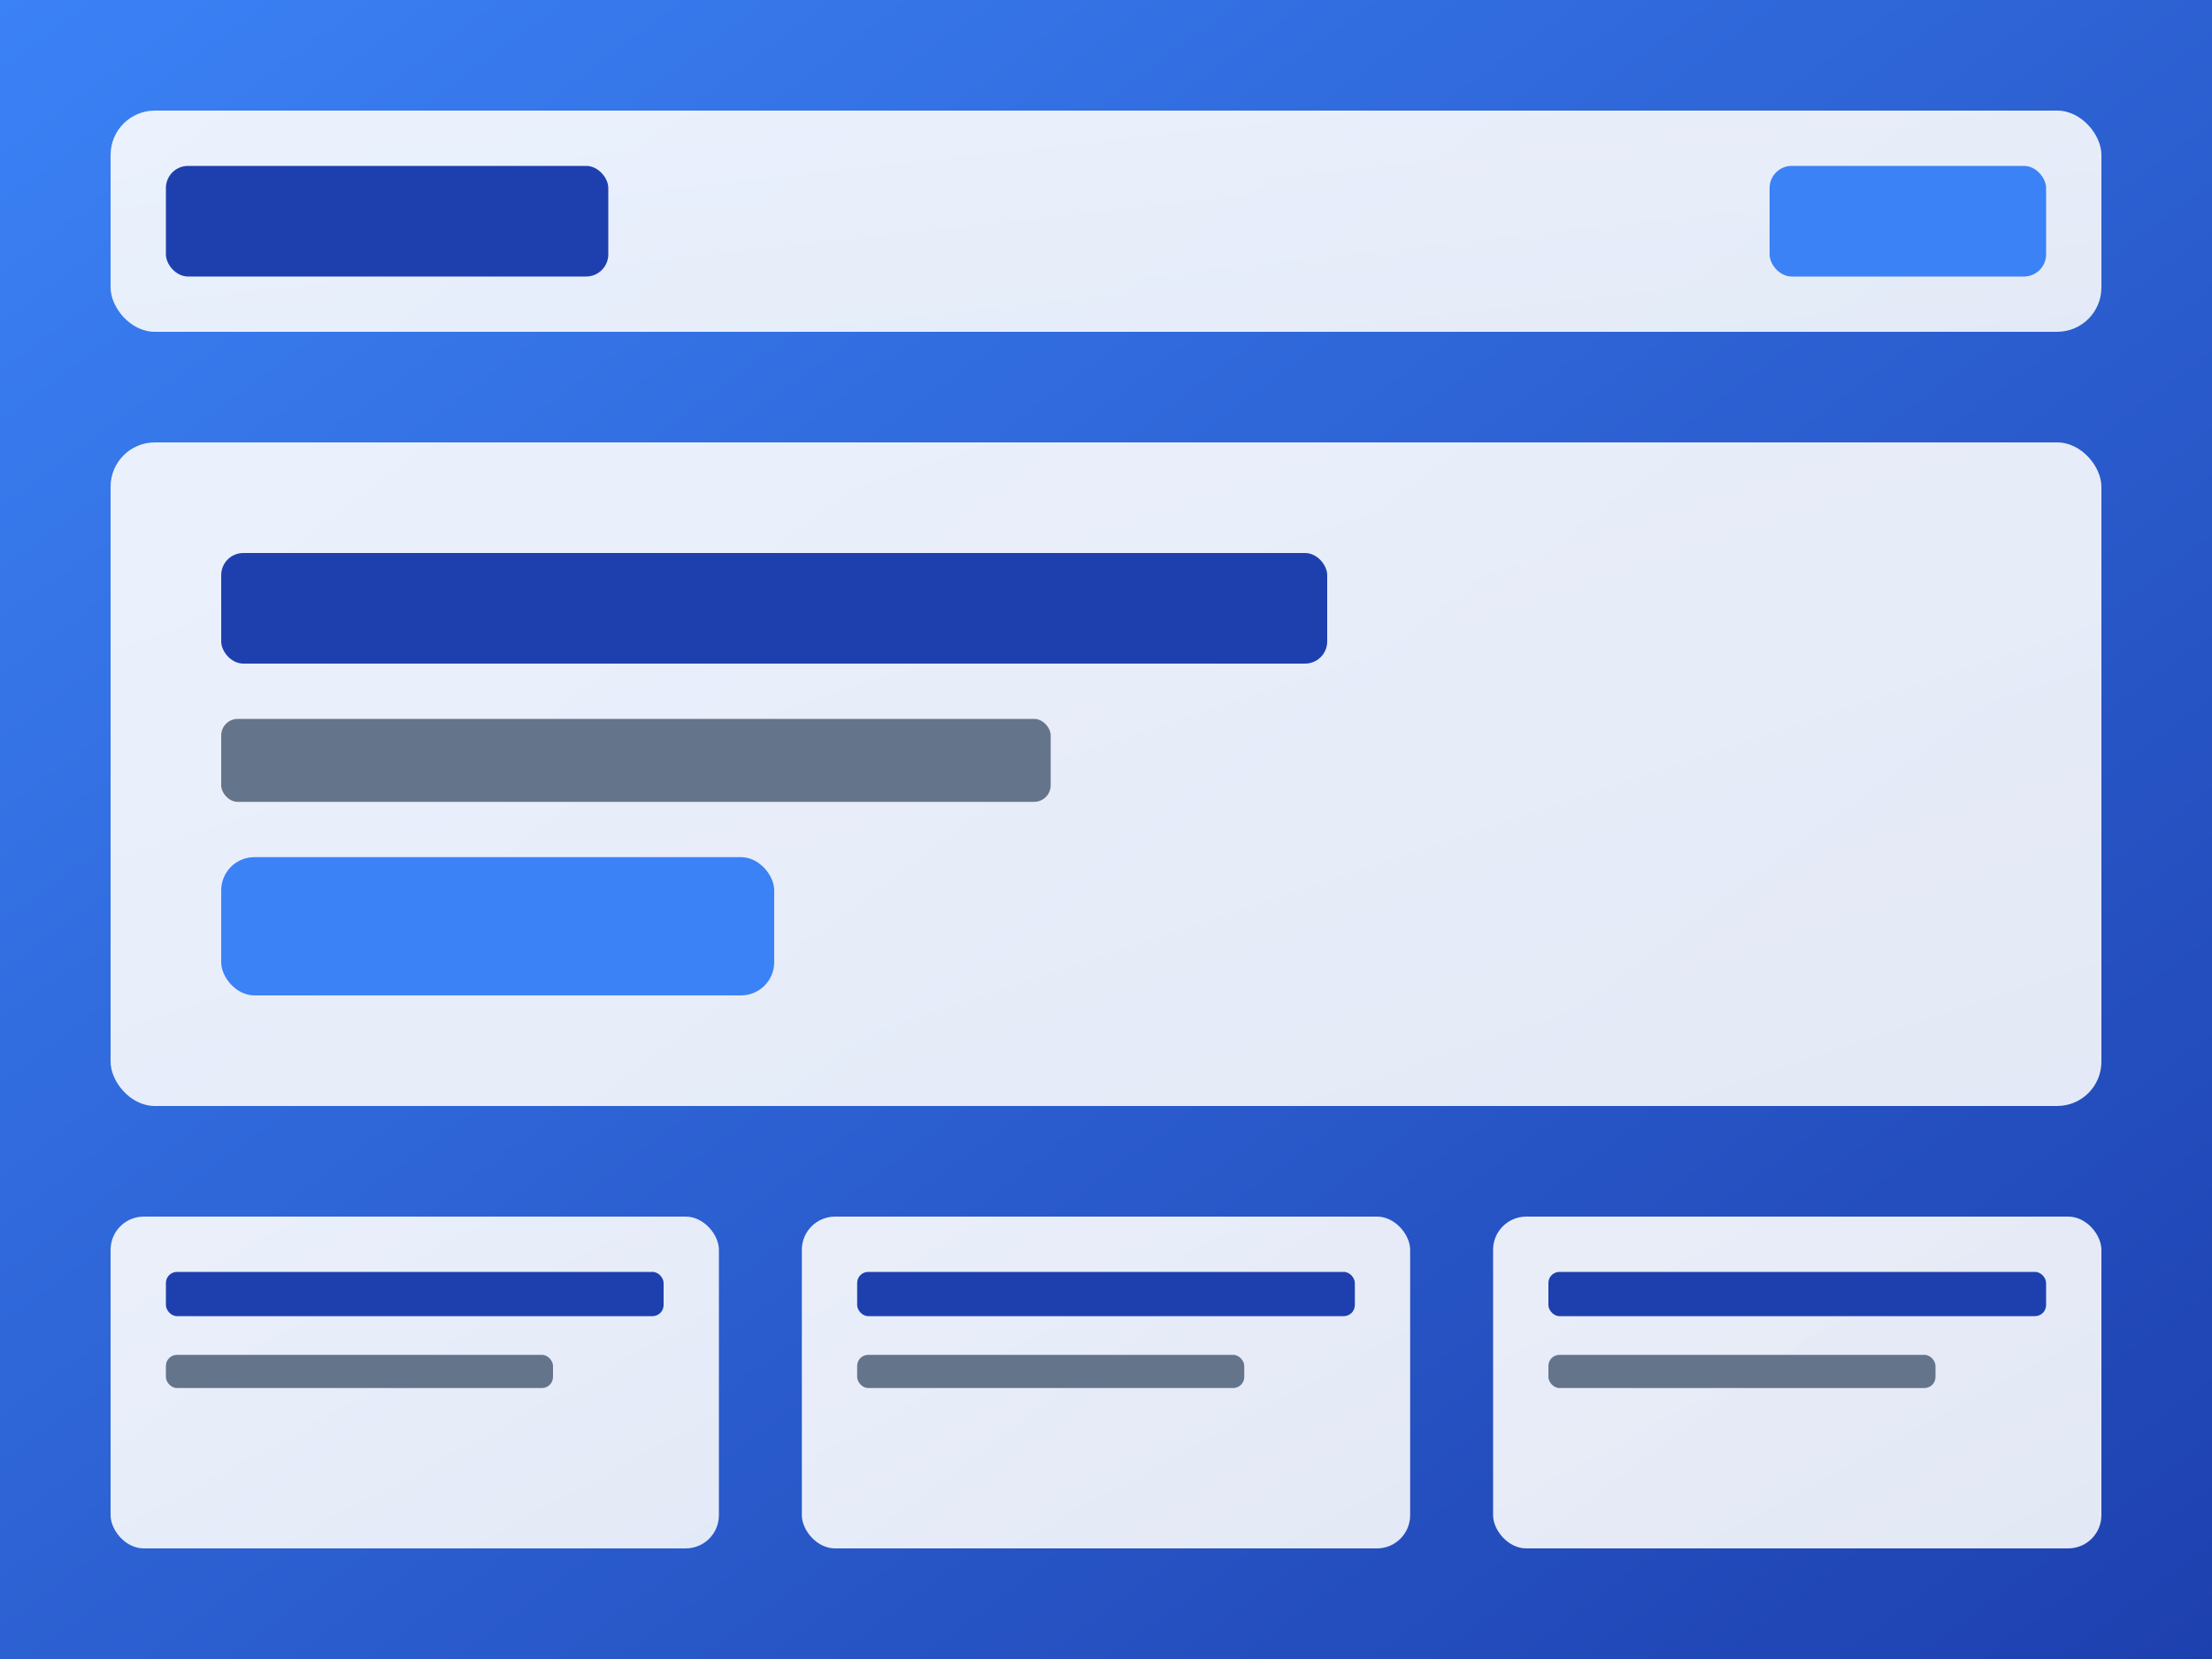 <svg width="400" height="300" viewBox="0 0 400 300" xmlns="http://www.w3.org/2000/svg">
  <rect x="0" y="0" width="400" height="300" fill="#333333" stroke="none"/>
  <defs>
    <linearGradient id="bg" x1="0%" y1="0%" x2="100%" y2="100%">
      <stop offset="0%" style="stop-color:#3b82f6;stop-opacity:1" />
      <stop offset="100%" style="stop-color:#1e40af;stop-opacity:1" />
    </linearGradient>
    <linearGradient id="card" x1="0%" y1="0%" x2="100%" y2="100%">
      <stop offset="0%" style="stop-color:#ffffff;stop-opacity:0.9" />
      <stop offset="100%" style="stop-color:#f8fafc;stop-opacity:0.9" />
    </linearGradient>
  </defs>
  
  <!-- Background -->
  <rect width="400" height="300" fill="url(#bg)"/>
  
  <!-- Header -->
  <rect x="20" y="20" width="360" height="40" rx="8" fill="url(#card)"/>
  <rect x="30" y="30" width="80" height="20" rx="4" fill="#1e40af"/>
  <rect x="320" y="30" width="50" height="20" rx="4" fill="#3b82f6"/>
  
  <!-- Hero Section -->
  <rect x="20" y="80" width="360" height="120" rx="8" fill="url(#card)"/>
  <rect x="40" y="100" width="200" height="20" rx="4" fill="#1e40af"/>
  <rect x="40" y="130" width="150" height="15" rx="3" fill="#64748b"/>
  <rect x="40" y="155" width="100" height="25" rx="6" fill="#3b82f6"/>
  
  <!-- Features -->
  <rect x="20" y="220" width="110" height="60" rx="6" fill="url(#card)"/>
  <rect x="30" y="230" width="90" height="8" rx="2" fill="#1e40af"/>
  <rect x="30" y="245" width="70" height="6" rx="2" fill="#64748b"/>
  
  <rect x="145" y="220" width="110" height="60" rx="6" fill="url(#card)"/>
  <rect x="155" y="230" width="90" height="8" rx="2" fill="#1e40af"/>
  <rect x="155" y="245" width="70" height="6" rx="2" fill="#64748b"/>
  
  <rect x="270" y="220" width="110" height="60" rx="6" fill="url(#card)"/>
  <rect x="280" y="230" width="90" height="8" rx="2" fill="#1e40af"/>
  <rect x="280" y="245" width="70" height="6" rx="2" fill="#64748b"/>
</svg>
